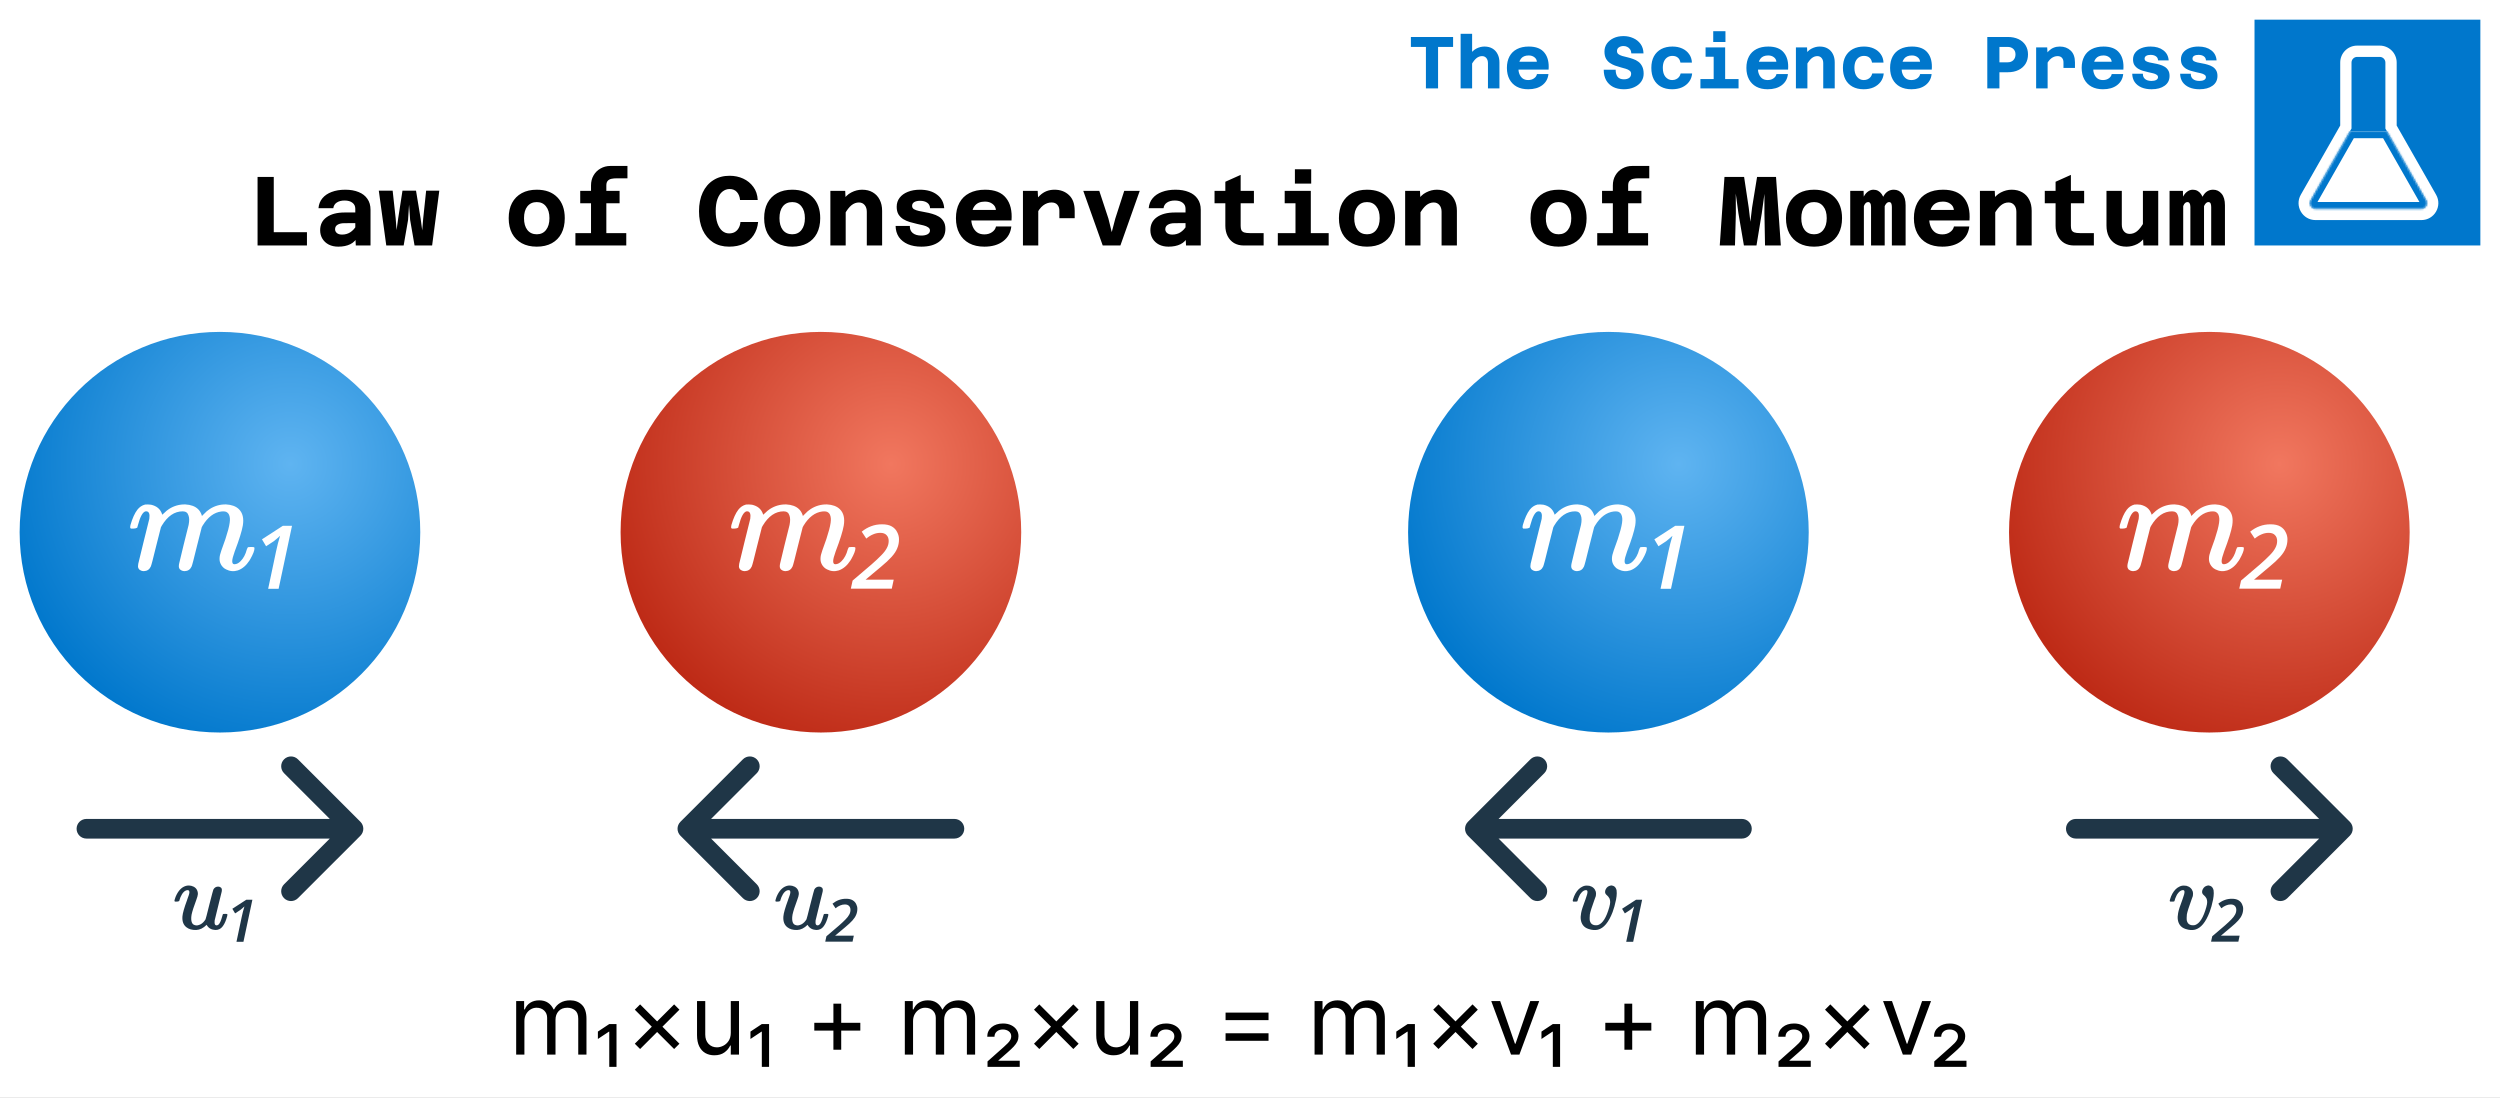 <svg width="1273" height="559" viewBox="0 0 1273 559" fill="none" xmlns="http://www.w3.org/2000/svg">
<rect x="0" y="0" width="1273" height="559" fill="#808080" stroke="none"/>
<rect x="5" y="5" width="1263" height="549" fill="white" stroke="white" stroke-width="10"/>
<ellipse cx="112" cy="271" rx="102" ry="102" fill="url(#paint0_radial_673_39)"/>
<path d="M44 417C41.239 417 39 419.239 39 422C39 424.761 41.239 427 44 427V422V417ZM183.536 425.536C185.488 423.583 185.488 420.417 183.536 418.464L151.716 386.645C149.763 384.692 146.597 384.692 144.645 386.645C142.692 388.597 142.692 391.763 144.645 393.716L172.929 422L144.645 450.284C142.692 452.237 142.692 455.403 144.645 457.355C146.597 459.308 149.763 459.308 151.716 457.355L183.536 425.536ZM44 422V427H180V422V417H44V422Z" fill="#1F3647"/>
<ellipse cx="418" cy="271" rx="102" ry="102" fill="url(#paint1_radial_673_39)"/>
<path d="M486 427C488.761 427 491 424.761 491 422C491 419.239 488.761 417 486 417V422V427ZM346.464 418.464C344.512 420.417 344.512 423.583 346.464 425.536L378.284 457.355C380.237 459.308 383.403 459.308 385.355 457.355C387.308 455.403 387.308 452.237 385.355 450.284L357.071 422L385.355 393.716C387.308 391.763 387.308 388.597 385.355 386.645C383.403 384.692 380.237 384.692 378.284 386.645L346.464 418.464ZM486 422V417H350V422V427H486V422Z" fill="#1F3647"/>
<path d="M73.85 256.925C74.75 256.825 75.775 256.85 76.925 257C79.775 257.65 81.625 259.2 82.475 261.65L82.625 262.1L83.45 261.35C84.4 260.4 85.275 259.675 86.075 259.175C88.575 257.575 91.325 256.8 94.325 256.85C97.175 257 99.35 257.8 100.85 259.25C101.65 260 102.275 261.025 102.725 262.325L102.8 262.775L103.775 261.8C104.775 260.7 105.8 259.825 106.85 259.175C109.35 257.575 112.1 256.8 115.1 256.85C117.95 257 120.125 257.8 121.625 259.25C123.575 261.15 124.25 263.925 123.65 267.575C123.15 270.475 121.775 274.875 119.525 280.775C118.675 283.125 118.25 284.775 118.25 285.725C118.25 286.725 118.575 287.25 119.225 287.3C119.325 287.3 119.45 287.3 119.6 287.3C120.65 287.2 121.625 286.675 122.525 285.725C123.975 284.275 125.025 282.3 125.675 279.8C125.925 279.05 126.175 278.65 126.425 278.6C126.575 278.55 127.025 278.525 127.775 278.525C128.725 278.525 129.275 278.575 129.425 278.675C129.525 278.775 129.575 278.975 129.575 279.275C129.575 280.375 128.875 282.175 127.475 284.675C127.325 284.925 127.175 285.175 127.025 285.425C125.375 287.975 123.4 289.65 121.1 290.45C119.05 291.1 117.05 290.925 115.1 289.925C114.4 289.575 113.875 289.2 113.525 288.8C113.075 288.35 112.725 287.875 112.475 287.375C111.975 286.425 111.75 285.425 111.8 284.375C111.8 283.325 112.1 281.975 112.7 280.325C115.9 271.825 117.35 266.325 117.05 263.825C116.9 262.375 116.425 261.4 115.625 260.9C115.075 260.45 114.1 260.3 112.7 260.45C109 260.9 105.825 263.3 103.175 267.65L102.725 268.475L100.25 278.225C98.7 284.625 97.8 288.05 97.55 288.5C96.85 290 95.675 290.775 94.025 290.825C93.225 290.825 92.525 290.6 91.925 290.15C91.675 290.05 91.45 289.775 91.25 289.325C91 288.775 91 287.95 91.25 286.85C91.45 285.85 92.175 282.825 93.425 277.775C95.125 271.075 96 267.575 96.05 267.275C96.45 265.225 96.425 263.625 95.975 262.475C95.575 261.075 94.6 260.375 93.05 260.375C88.85 260.375 85.3 262.8 82.4 267.65L81.95 268.475L79.475 278.225C77.925 284.625 77.025 288.05 76.775 288.5C76.075 290 74.9 290.775 73.25 290.825C72.45 290.825 71.75 290.6 71.15 290.15C70.9 290.05 70.675 289.775 70.475 289.325C70.225 288.825 70.2 288.075 70.4 287.075C70.65 285.925 71.525 282.325 73.025 276.275C74.975 268.525 75.975 264.5 76.025 264.2C76.375 261.75 75.9 260.475 74.6 260.375C74.45 260.375 74.3 260.375 74.15 260.375C72.7 260.675 71.4 263 70.25 267.35L69.875 268.7C69.325 269 68.725 269.15 68.075 269.15H66.65L66.425 268.925C66.225 268.725 66.225 268.2 66.425 267.35C67.425 263.9 68.6 261.3 69.95 259.55C71 258.2 72.3 257.325 73.85 256.925ZM140.52 281C140.77 279.75 141.095 278.35 141.495 276.8C141.945 275.2 142.32 273.875 142.62 272.825C142.22 273.175 141.72 273.625 141.12 274.175C140.57 274.675 139.995 275.15 139.395 275.6L135.495 278.15L133.395 274.625L144.045 267.725H148.695L141.87 299.825H136.545L140.52 281Z" fill="white"/>
<path d="M379.85 256.925C380.75 256.825 381.775 256.85 382.925 257C385.775 257.65 387.625 259.2 388.475 261.65L388.625 262.1L389.45 261.35C390.4 260.4 391.275 259.675 392.075 259.175C394.575 257.575 397.325 256.8 400.325 256.85C403.175 257 405.35 257.8 406.85 259.25C407.65 260 408.275 261.025 408.725 262.325L408.8 262.775L409.775 261.8C410.775 260.7 411.8 259.825 412.85 259.175C415.35 257.575 418.1 256.8 421.1 256.85C423.95 257 426.125 257.8 427.625 259.25C429.575 261.15 430.25 263.925 429.65 267.575C429.15 270.475 427.775 274.875 425.525 280.775C424.675 283.125 424.25 284.775 424.25 285.725C424.25 286.725 424.575 287.25 425.225 287.3C425.325 287.3 425.45 287.3 425.6 287.3C426.65 287.2 427.625 286.675 428.525 285.725C429.975 284.275 431.025 282.3 431.675 279.8C431.925 279.05 432.175 278.65 432.425 278.6C432.575 278.55 433.025 278.525 433.775 278.525C434.725 278.525 435.275 278.575 435.425 278.675C435.525 278.775 435.575 278.975 435.575 279.275C435.575 280.375 434.875 282.175 433.475 284.675C433.325 284.925 433.175 285.175 433.025 285.425C431.375 287.975 429.4 289.65 427.1 290.45C425.05 291.1 423.05 290.925 421.1 289.925C420.4 289.575 419.875 289.2 419.525 288.8C419.075 288.35 418.725 287.875 418.475 287.375C417.975 286.425 417.75 285.425 417.8 284.375C417.8 283.325 418.1 281.975 418.7 280.325C421.9 271.825 423.35 266.325 423.05 263.825C422.9 262.375 422.425 261.4 421.625 260.9C421.075 260.45 420.1 260.3 418.7 260.45C415 260.9 411.825 263.3 409.175 267.65L408.725 268.475L406.25 278.225C404.7 284.625 403.8 288.05 403.55 288.5C402.85 290 401.675 290.775 400.025 290.825C399.225 290.825 398.525 290.6 397.925 290.15C397.675 290.05 397.45 289.775 397.25 289.325C397 288.775 397 287.95 397.25 286.85C397.45 285.85 398.175 282.825 399.425 277.775C401.125 271.075 402 267.575 402.05 267.275C402.45 265.225 402.425 263.625 401.975 262.475C401.575 261.075 400.6 260.375 399.05 260.375C394.85 260.375 391.3 262.8 388.4 267.65L387.95 268.475L385.475 278.225C383.925 284.625 383.025 288.05 382.775 288.5C382.075 290 380.9 290.775 379.25 290.825C378.45 290.825 377.75 290.6 377.15 290.15C376.9 290.05 376.675 289.775 376.475 289.325C376.225 288.825 376.2 288.075 376.4 287.075C376.65 285.925 377.525 282.325 379.025 276.275C380.975 268.525 381.975 264.5 382.025 264.2C382.375 261.75 381.9 260.475 380.6 260.375C380.45 260.375 380.3 260.375 380.15 260.375C378.7 260.675 377.4 263 376.25 267.35L375.875 268.7C375.325 269 374.725 269.15 374.075 269.15H372.65L372.425 268.925C372.225 268.725 372.225 268.2 372.425 267.35C373.425 263.9 374.6 261.3 375.95 259.55C377 258.2 378.3 257.325 379.85 256.925ZM433.245 299.75L434.145 295.625L443.82 287.375C445.82 285.625 447.445 284.1 448.695 282.8C449.995 281.5 450.945 280.275 451.545 279.125C452.195 277.975 452.52 276.75 452.52 275.45C452.52 274.2 452.145 273.2 451.395 272.45C450.695 271.7 449.645 271.325 448.245 271.325C446.995 271.325 445.795 271.575 444.645 272.075C443.495 272.525 442.32 273.25 441.12 274.25L438.795 270.725C440.345 269.475 441.945 268.55 443.595 267.95C445.295 267.3 447.145 266.975 449.145 266.975C451.245 266.975 452.92 267.35 454.17 268.1C455.42 268.85 456.32 269.825 456.87 271.025C457.47 272.175 457.77 273.375 457.77 274.625C457.77 276.275 457.47 277.8 456.87 279.2C456.32 280.6 455.37 282.05 454.02 283.55C452.67 285.05 450.845 286.75 448.545 288.65L440.745 295.175H455.07L454.095 299.75H433.245Z" fill="white"/>
<path d="M95.3 450.95C95.8 450.85 96.5 450.883 97.4 451.05C99.2 451.517 100.283 452.55 100.65 454.15C100.75 454.55 100.783 454.95 100.75 455.35C100.717 455.95 100.45 456.917 99.95 458.25C98.717 461.517 97.917 464.017 97.55 465.75C97.25 467.517 97.317 468.883 97.75 469.85C98.05 470.483 98.517 470.883 99.15 471.05C99.95 471.383 100.95 471.25 102.15 470.65C103.117 470.117 103.95 469.283 104.65 468.15C104.75 468.017 105.4 465.517 106.6 460.65C107.867 455.683 108.55 453.117 108.65 452.95C109.183 451.983 109.983 451.483 111.05 451.45C111.583 451.45 112.033 451.6 112.4 451.9C112.567 451.967 112.717 452.15 112.85 452.45C113.017 452.817 113.033 453.333 112.9 454C112.733 454.767 112.167 457.067 111.2 460.9C110 465.7 109.367 468.3 109.3 468.7C109.233 469.567 109.25 470.15 109.35 470.45C109.483 470.883 109.767 471.133 110.2 471.2C110.6 471.2 110.917 471.1 111.15 470.9C111.85 470.4 112.533 468.917 113.2 466.45C113.333 465.817 113.483 465.467 113.65 465.4C113.783 465.367 114.1 465.35 114.6 465.35C115.233 465.35 115.583 465.383 115.65 465.45C115.85 465.583 115.85 465.967 115.65 466.6C115.083 468.7 114.4 470.3 113.6 471.4C113.067 472.2 112.417 472.783 111.65 473.15C111.117 473.417 110.45 473.55 109.65 473.55C107.683 473.45 106.25 472.65 105.35 471.15L105.2 470.9L105 471.1C104.367 471.767 103.567 472.35 102.6 472.85C101.7 473.283 100.8 473.517 99.9 473.55C97.8 473.617 96.117 473.133 94.85 472.1C93.35 470.9 92.7 469.067 92.9 466.6C93.033 464.967 93.817 462.217 95.25 458.35C95.283 458.217 95.317 458.1 95.35 458C95.817 456.833 96.067 456.133 96.1 455.9C96.5 454.767 96.55 453.983 96.25 453.55C96.117 453.35 95.85 453.25 95.45 453.25C94.05 453.383 92.867 454.583 91.9 456.85C91.733 457.25 91.583 457.683 91.45 458.15C91.317 458.55 91.25 458.767 91.25 458.8C90.883 459 90.483 459.1 90.05 459.1H89.1L88.95 458.95C88.783 458.817 88.8 458.467 89 457.9C89.267 457 89.567 456.233 89.9 455.6C91.267 452.9 93.067 451.35 95.3 450.95ZM123.063 467C123.23 466.167 123.447 465.233 123.713 464.2C124.013 463.133 124.263 462.25 124.463 461.55C124.197 461.783 123.863 462.083 123.463 462.45C123.097 462.783 122.713 463.1 122.313 463.4L119.713 465.1L118.313 462.75L125.413 458.15H128.513L123.963 479.55H120.413L123.063 467Z" fill="#1F3647"/>
<path d="M401.3 450.95C401.8 450.85 402.5 450.883 403.4 451.05C405.2 451.517 406.283 452.55 406.65 454.15C406.75 454.55 406.783 454.95 406.75 455.35C406.717 455.95 406.45 456.917 405.95 458.25C404.717 461.517 403.917 464.017 403.55 465.75C403.25 467.517 403.317 468.883 403.75 469.85C404.05 470.483 404.517 470.883 405.15 471.05C405.95 471.383 406.95 471.25 408.15 470.65C409.117 470.117 409.95 469.283 410.65 468.15C410.75 468.017 411.4 465.517 412.6 460.65C413.867 455.683 414.55 453.117 414.65 452.95C415.183 451.983 415.983 451.483 417.05 451.45C417.583 451.45 418.033 451.6 418.4 451.9C418.567 451.967 418.717 452.15 418.85 452.45C419.017 452.817 419.033 453.333 418.9 454C418.733 454.767 418.167 457.067 417.2 460.9C416 465.7 415.367 468.3 415.3 468.7C415.233 469.567 415.25 470.15 415.35 470.45C415.483 470.883 415.767 471.133 416.2 471.2C416.6 471.2 416.917 471.1 417.15 470.9C417.85 470.4 418.533 468.917 419.2 466.45C419.333 465.817 419.483 465.467 419.65 465.4C419.783 465.367 420.1 465.35 420.6 465.35C421.233 465.35 421.583 465.383 421.65 465.45C421.85 465.583 421.85 465.967 421.65 466.6C421.083 468.7 420.4 470.3 419.6 471.4C419.067 472.2 418.417 472.783 417.65 473.15C417.117 473.417 416.45 473.55 415.65 473.55C413.683 473.45 412.25 472.65 411.35 471.15L411.2 470.9L411 471.1C410.367 471.767 409.567 472.35 408.6 472.85C407.7 473.283 406.8 473.517 405.9 473.55C403.8 473.617 402.117 473.133 400.85 472.1C399.35 470.9 398.7 469.067 398.9 466.6C399.033 464.967 399.817 462.217 401.25 458.35C401.283 458.217 401.317 458.1 401.35 458C401.817 456.833 402.067 456.133 402.1 455.9C402.5 454.767 402.55 453.983 402.25 453.55C402.117 453.35 401.85 453.25 401.45 453.25C400.05 453.383 398.867 454.583 397.9 456.85C397.733 457.25 397.583 457.683 397.45 458.15C397.317 458.55 397.25 458.767 397.25 458.8C396.883 459 396.483 459.1 396.05 459.1H395.1L394.95 458.95C394.783 458.817 394.8 458.467 395 457.9C395.267 457 395.567 456.233 395.9 455.6C397.267 452.9 399.067 451.35 401.3 450.95ZM420.213 479.5L420.813 476.75L427.263 471.25C428.597 470.083 429.68 469.067 430.513 468.2C431.38 467.333 432.013 466.517 432.413 465.75C432.847 464.983 433.063 464.167 433.063 463.3C433.063 462.467 432.813 461.8 432.313 461.3C431.847 460.8 431.147 460.55 430.213 460.55C429.38 460.55 428.58 460.717 427.813 461.05C427.047 461.35 426.263 461.833 425.463 462.5L423.913 460.15C424.947 459.317 426.013 458.7 427.113 458.3C428.247 457.867 429.48 457.65 430.813 457.65C432.213 457.65 433.33 457.9 434.163 458.4C434.997 458.9 435.597 459.55 435.963 460.35C436.363 461.117 436.563 461.917 436.563 462.75C436.563 463.85 436.363 464.867 435.963 465.8C435.597 466.733 434.963 467.7 434.063 468.7C433.163 469.7 431.947 470.833 430.413 472.1L425.213 476.45H434.763L434.113 479.5H420.213Z" fill="#1F3647"/>
<ellipse cx="819" cy="271" rx="102" ry="102" fill="url(#paint2_radial_673_39)"/>
<path d="M887 427C889.761 427 892 424.761 892 422C892 419.239 889.761 417 887 417V422V427ZM747.464 418.464C745.512 420.417 745.512 423.583 747.464 425.536L779.284 457.355C781.237 459.308 784.403 459.308 786.355 457.355C788.308 455.403 788.308 452.237 786.355 450.284L758.071 422L786.355 393.716C788.308 391.763 788.308 388.597 786.355 386.645C784.403 384.692 781.237 384.692 779.284 386.645L747.464 418.464ZM887 422V417H751V422V427H887V422Z" fill="#1F3647"/>
<ellipse cx="1125" cy="271" rx="102" ry="102" fill="url(#paint3_radial_673_39)"/>
<path d="M1057 417C1054.24 417 1052 419.239 1052 422C1052 424.761 1054.24 427 1057 427V422V417ZM1196.54 425.536C1198.49 423.583 1198.49 420.417 1196.54 418.464L1164.72 386.645C1162.76 384.692 1159.6 384.692 1157.64 386.645C1155.69 388.597 1155.69 391.763 1157.64 393.716L1185.93 422L1157.64 450.284C1155.69 452.237 1155.69 455.403 1157.64 457.355C1159.6 459.308 1162.76 459.308 1164.72 457.355L1196.54 425.536ZM1057 422V427H1193V422V417H1057V422Z" fill="#1F3647"/>
<path d="M782.85 256.925C783.75 256.825 784.775 256.85 785.925 257C788.775 257.65 790.625 259.2 791.475 261.65L791.625 262.1L792.45 261.35C793.4 260.4 794.275 259.675 795.075 259.175C797.575 257.575 800.325 256.8 803.325 256.85C806.175 257 808.35 257.8 809.85 259.25C810.65 260 811.275 261.025 811.725 262.325L811.8 262.775L812.775 261.8C813.775 260.7 814.8 259.825 815.85 259.175C818.35 257.575 821.1 256.8 824.1 256.85C826.95 257 829.125 257.8 830.625 259.25C832.575 261.15 833.25 263.925 832.65 267.575C832.15 270.475 830.775 274.875 828.525 280.775C827.675 283.125 827.25 284.775 827.25 285.725C827.25 286.725 827.575 287.25 828.225 287.3C828.325 287.3 828.45 287.3 828.6 287.3C829.65 287.2 830.625 286.675 831.525 285.725C832.975 284.275 834.025 282.3 834.675 279.8C834.925 279.05 835.175 278.65 835.425 278.6C835.575 278.55 836.025 278.525 836.775 278.525C837.725 278.525 838.275 278.575 838.425 278.675C838.525 278.775 838.575 278.975 838.575 279.275C838.575 280.375 837.875 282.175 836.475 284.675C836.325 284.925 836.175 285.175 836.025 285.425C834.375 287.975 832.4 289.65 830.1 290.45C828.05 291.1 826.05 290.925 824.1 289.925C823.4 289.575 822.875 289.2 822.525 288.8C822.075 288.35 821.725 287.875 821.475 287.375C820.975 286.425 820.75 285.425 820.8 284.375C820.8 283.325 821.1 281.975 821.7 280.325C824.9 271.825 826.35 266.325 826.05 263.825C825.9 262.375 825.425 261.4 824.625 260.9C824.075 260.45 823.1 260.3 821.7 260.45C818 260.9 814.825 263.3 812.175 267.65L811.725 268.475L809.25 278.225C807.7 284.625 806.8 288.05 806.55 288.5C805.85 290 804.675 290.775 803.025 290.825C802.225 290.825 801.525 290.6 800.925 290.15C800.675 290.05 800.45 289.775 800.25 289.325C800 288.775 800 287.95 800.25 286.85C800.45 285.85 801.175 282.825 802.425 277.775C804.125 271.075 805 267.575 805.05 267.275C805.45 265.225 805.425 263.625 804.975 262.475C804.575 261.075 803.6 260.375 802.05 260.375C797.85 260.375 794.3 262.8 791.4 267.65L790.95 268.475L788.475 278.225C786.925 284.625 786.025 288.05 785.775 288.5C785.075 290 783.9 290.775 782.25 290.825C781.45 290.825 780.75 290.6 780.15 290.15C779.9 290.05 779.675 289.775 779.475 289.325C779.225 288.825 779.2 288.075 779.4 287.075C779.65 285.925 780.525 282.325 782.025 276.275C783.975 268.525 784.975 264.5 785.025 264.2C785.375 261.75 784.9 260.475 783.6 260.375C783.45 260.375 783.3 260.375 783.15 260.375C781.7 260.675 780.4 263 779.25 267.35L778.875 268.7C778.325 269 777.725 269.15 777.075 269.15H775.65L775.425 268.925C775.225 268.725 775.225 268.2 775.425 267.35C776.425 263.9 777.6 261.3 778.95 259.55C780 258.2 781.3 257.325 782.85 256.925ZM849.52 281C849.77 279.75 850.095 278.35 850.495 276.8C850.945 275.2 851.32 273.875 851.62 272.825C851.22 273.175 850.72 273.625 850.12 274.175C849.57 274.675 848.995 275.15 848.395 275.6L844.495 278.15L842.395 274.625L853.045 267.725H857.695L850.87 299.825H845.545L849.52 281Z" fill="white"/>
<path d="M1086.85 256.925C1087.75 256.825 1088.78 256.85 1089.93 257C1092.78 257.65 1094.63 259.2 1095.48 261.65L1095.63 262.1L1096.45 261.35C1097.4 260.4 1098.28 259.675 1099.08 259.175C1101.58 257.575 1104.33 256.8 1107.33 256.85C1110.18 257 1112.35 257.8 1113.85 259.25C1114.65 260 1115.28 261.025 1115.73 262.325L1115.8 262.775L1116.78 261.8C1117.78 260.7 1118.8 259.825 1119.85 259.175C1122.35 257.575 1125.1 256.8 1128.1 256.85C1130.95 257 1133.13 257.8 1134.63 259.25C1136.58 261.15 1137.25 263.925 1136.65 267.575C1136.15 270.475 1134.78 274.875 1132.53 280.775C1131.68 283.125 1131.25 284.775 1131.25 285.725C1131.25 286.725 1131.58 287.25 1132.23 287.3C1132.33 287.3 1132.45 287.3 1132.6 287.3C1133.65 287.2 1134.63 286.675 1135.53 285.725C1136.98 284.275 1138.03 282.3 1138.68 279.8C1138.93 279.05 1139.18 278.65 1139.43 278.6C1139.58 278.55 1140.03 278.525 1140.78 278.525C1141.73 278.525 1142.28 278.575 1142.43 278.675C1142.53 278.775 1142.58 278.975 1142.58 279.275C1142.58 280.375 1141.88 282.175 1140.48 284.675C1140.33 284.925 1140.18 285.175 1140.03 285.425C1138.38 287.975 1136.4 289.65 1134.1 290.45C1132.05 291.1 1130.05 290.925 1128.1 289.925C1127.4 289.575 1126.88 289.2 1126.53 288.8C1126.08 288.35 1125.73 287.875 1125.48 287.375C1124.98 286.425 1124.75 285.425 1124.8 284.375C1124.8 283.325 1125.1 281.975 1125.7 280.325C1128.9 271.825 1130.35 266.325 1130.05 263.825C1129.9 262.375 1129.43 261.4 1128.63 260.9C1128.08 260.45 1127.1 260.3 1125.7 260.45C1122 260.9 1118.83 263.3 1116.18 267.65L1115.73 268.475L1113.25 278.225C1111.7 284.625 1110.8 288.05 1110.55 288.5C1109.85 290 1108.68 290.775 1107.03 290.825C1106.23 290.825 1105.53 290.6 1104.93 290.15C1104.68 290.05 1104.45 289.775 1104.25 289.325C1104 288.775 1104 287.95 1104.25 286.85C1104.45 285.85 1105.18 282.825 1106.43 277.775C1108.13 271.075 1109 267.575 1109.05 267.275C1109.45 265.225 1109.43 263.625 1108.98 262.475C1108.58 261.075 1107.6 260.375 1106.05 260.375C1101.85 260.375 1098.3 262.8 1095.4 267.65L1094.95 268.475L1092.48 278.225C1090.93 284.625 1090.03 288.05 1089.78 288.5C1089.08 290 1087.9 290.775 1086.25 290.825C1085.45 290.825 1084.75 290.6 1084.15 290.15C1083.9 290.05 1083.68 289.775 1083.48 289.325C1083.23 288.825 1083.2 288.075 1083.4 287.075C1083.65 285.925 1084.53 282.325 1086.03 276.275C1087.98 268.525 1088.98 264.5 1089.02 264.2C1089.38 261.75 1088.9 260.475 1087.6 260.375C1087.45 260.375 1087.3 260.375 1087.15 260.375C1085.7 260.675 1084.4 263 1083.25 267.35L1082.88 268.7C1082.33 269 1081.73 269.15 1081.08 269.15H1079.65L1079.43 268.925C1079.23 268.725 1079.23 268.2 1079.43 267.35C1080.43 263.9 1081.6 261.3 1082.95 259.55C1084 258.2 1085.3 257.325 1086.85 256.925ZM1140.24 299.75L1141.14 295.625L1150.82 287.375C1152.82 285.625 1154.44 284.1 1155.69 282.8C1156.99 281.5 1157.94 280.275 1158.54 279.125C1159.19 277.975 1159.52 276.75 1159.52 275.45C1159.52 274.2 1159.14 273.2 1158.39 272.45C1157.69 271.7 1156.64 271.325 1155.24 271.325C1153.99 271.325 1152.79 271.575 1151.64 272.075C1150.49 272.525 1149.32 273.25 1148.12 274.25L1145.79 270.725C1147.34 269.475 1148.94 268.55 1150.59 267.95C1152.29 267.3 1154.14 266.975 1156.14 266.975C1158.24 266.975 1159.92 267.35 1161.17 268.1C1162.42 268.85 1163.32 269.825 1163.87 271.025C1164.47 272.175 1164.77 273.375 1164.77 274.625C1164.77 276.275 1164.47 277.8 1163.87 279.2C1163.32 280.6 1162.37 282.05 1161.02 283.55C1159.67 285.05 1157.84 286.75 1155.54 288.65L1147.74 295.175H1162.07L1161.09 299.75H1140.24Z" fill="white"/>
<path d="M820 450.95C820.533 450.817 821.067 450.883 821.6 451.15C822.333 451.45 822.85 452.15 823.15 453.25C823.217 453.583 823.25 454.1 823.25 454.8C823.25 455.733 823.133 456.817 822.9 458.05C822.4 460.517 821.817 462.633 821.15 464.4C819.15 469.633 816.65 472.633 813.65 473.4C812.25 473.733 810.683 473.617 808.95 473.05C807.683 472.65 806.717 472 806.05 471.1C804.917 469.533 804.6 467.483 805.1 464.95C805.3 463.65 806.05 461.3 807.35 457.9C808.05 456.033 808.383 454.767 808.35 454.1C808.317 453.567 808.1 453.283 807.7 453.25C807.6 453.25 807.5 453.25 807.4 453.25C806.567 453.35 805.8 453.85 805.1 454.75C804.667 455.217 804.317 455.817 804.05 456.55C803.717 457.183 803.467 457.883 803.3 458.65C803.2 458.85 803.133 458.967 803.1 459C803.033 459.067 802.683 459.1 802.05 459.1H801.1L800.95 458.95C800.783 458.817 800.8 458.467 801 457.9C801.633 455.767 802.6 454.05 803.9 452.75C804.5 452.183 805.133 451.75 805.8 451.45C806.5 451.083 807.267 450.917 808.1 450.95C808.667 450.95 809.083 450.983 809.35 451.05C811.05 451.517 812.133 452.533 812.6 454.1C812.733 454.667 812.733 455.383 812.6 456.25C812.533 456.483 812.283 457.167 811.85 458.3C810.55 461.867 809.783 464.317 809.55 465.65C809.483 466.017 809.45 466.6 809.45 467.4C809.45 468.133 809.483 468.617 809.55 468.85C809.817 469.817 810.3 470.467 811 470.8C811.4 471.033 811.95 471.15 812.65 471.15C813.117 471.15 813.5 471.1 813.8 471C816.1 470.2 817.983 467.167 819.45 461.9C819.75 460.833 819.9 459.983 819.9 459.35C819.9 458.683 819.783 458.067 819.55 457.5C819.183 456.8 818.667 456.183 818 455.65C817.8 455.483 817.633 455.267 817.5 455C817.4 454.833 817.333 454.567 817.3 454.2C817.3 453.7 817.417 453.233 817.65 452.8C818.15 451.8 818.933 451.183 820 450.95ZM830.718 467C830.884 466.167 831.101 465.233 831.368 464.2C831.668 463.133 831.918 462.25 832.118 461.55C831.851 461.783 831.518 462.083 831.118 462.45C830.751 462.783 830.368 463.1 829.968 463.4L827.368 465.1L825.968 462.75L833.068 458.15H836.168L831.618 479.55H828.068L830.718 467Z" fill="#1F3647"/>
<path d="M1124 450.95C1124.53 450.817 1125.07 450.883 1125.6 451.15C1126.33 451.45 1126.85 452.15 1127.15 453.25C1127.22 453.583 1127.25 454.1 1127.25 454.8C1127.25 455.733 1127.13 456.817 1126.9 458.05C1126.4 460.517 1125.82 462.633 1125.15 464.4C1123.15 469.633 1120.65 472.633 1117.65 473.4C1116.25 473.733 1114.68 473.617 1112.95 473.05C1111.68 472.65 1110.72 472 1110.05 471.1C1108.92 469.533 1108.6 467.483 1109.1 464.95C1109.3 463.65 1110.05 461.3 1111.35 457.9C1112.05 456.033 1112.38 454.767 1112.35 454.1C1112.32 453.567 1112.1 453.283 1111.7 453.25C1111.6 453.25 1111.5 453.25 1111.4 453.25C1110.57 453.35 1109.8 453.85 1109.1 454.75C1108.67 455.217 1108.32 455.817 1108.05 456.55C1107.72 457.183 1107.47 457.883 1107.3 458.65C1107.2 458.85 1107.13 458.967 1107.1 459C1107.03 459.067 1106.68 459.1 1106.05 459.1H1105.1L1104.95 458.95C1104.78 458.817 1104.8 458.467 1105 457.9C1105.63 455.767 1106.6 454.05 1107.9 452.75C1108.5 452.183 1109.13 451.75 1109.8 451.45C1110.5 451.083 1111.27 450.917 1112.1 450.95C1112.67 450.95 1113.08 450.983 1113.35 451.05C1115.05 451.517 1116.13 452.533 1116.6 454.1C1116.73 454.667 1116.73 455.383 1116.6 456.25C1116.53 456.483 1116.28 457.167 1115.85 458.3C1114.55 461.867 1113.78 464.317 1113.55 465.65C1113.48 466.017 1113.45 466.6 1113.45 467.4C1113.45 468.133 1113.48 468.617 1113.55 468.85C1113.82 469.817 1114.3 470.467 1115 470.8C1115.4 471.033 1115.95 471.15 1116.65 471.15C1117.12 471.15 1117.5 471.1 1117.8 471C1120.1 470.2 1121.98 467.167 1123.45 461.9C1123.75 460.833 1123.9 459.983 1123.9 459.35C1123.9 458.683 1123.78 458.067 1123.55 457.5C1123.18 456.8 1122.67 456.183 1122 455.65C1121.8 455.483 1121.63 455.267 1121.5 455C1121.4 454.833 1121.33 454.567 1121.3 454.2C1121.3 453.7 1121.42 453.233 1121.65 452.8C1122.15 451.8 1122.93 451.183 1124 450.95ZM1125.87 479.5L1126.47 476.75L1132.92 471.25C1134.25 470.083 1135.33 469.067 1136.17 468.2C1137.03 467.333 1137.67 466.517 1138.07 465.75C1138.5 464.983 1138.72 464.167 1138.72 463.3C1138.72 462.467 1138.47 461.8 1137.97 461.3C1137.5 460.8 1136.8 460.55 1135.87 460.55C1135.03 460.55 1134.23 460.717 1133.47 461.05C1132.7 461.35 1131.92 461.833 1131.12 462.5L1129.57 460.15C1130.6 459.317 1131.67 458.7 1132.77 458.3C1133.9 457.867 1135.13 457.65 1136.47 457.65C1137.87 457.65 1138.98 457.9 1139.82 458.4C1140.65 458.9 1141.25 459.55 1141.62 460.35C1142.02 461.117 1142.22 461.917 1142.22 462.75C1142.22 463.85 1142.02 464.867 1141.62 465.8C1141.25 466.733 1140.62 467.7 1139.72 468.7C1138.82 469.7 1137.6 470.833 1136.07 472.1L1130.87 476.45H1140.42L1139.77 479.5H1125.87Z" fill="#1F3647"/>
<path d="M262.835 537V509.727H266.884V513.989H267.239C267.807 512.533 268.724 511.402 269.991 510.597C271.257 509.781 272.778 509.372 274.554 509.372C276.353 509.372 277.851 509.781 279.046 510.597C280.254 511.402 281.195 512.533 281.869 513.989H282.153C282.852 512.58 283.899 511.461 285.296 510.633C286.693 509.792 288.368 509.372 290.321 509.372C292.759 509.372 294.754 510.136 296.305 511.663C297.855 513.178 298.631 515.539 298.631 518.747V537H294.44V518.747C294.44 516.735 293.89 515.297 292.789 514.433C291.688 513.568 290.392 513.136 288.901 513.136C286.983 513.136 285.497 513.716 284.444 514.876C283.39 516.025 282.864 517.481 282.864 519.244V537H278.602V518.321C278.602 516.77 278.099 515.522 277.093 514.575C276.087 513.616 274.791 513.136 273.205 513.136C272.116 513.136 271.098 513.426 270.151 514.006C269.215 514.586 268.458 515.391 267.878 516.421C267.31 517.439 267.026 518.617 267.026 519.955V537H262.835ZM310.234 543.25V525.317H310.056L304.446 529.045V525.281L310.234 521.446H313.927V543.25H310.234ZM343.273 534.159L323.244 514.131L325.943 511.432L345.972 531.46L343.273 534.159ZM325.943 534.159L323.244 531.46L343.273 511.432L345.972 514.131L325.943 534.159ZM372.113 525.849V509.727H376.303V537H372.113V532.384H371.828C371.189 533.768 370.195 534.946 368.846 535.917C367.496 536.876 365.792 537.355 363.732 537.355C362.027 537.355 360.512 536.982 359.186 536.237C357.861 535.479 356.819 534.343 356.061 532.827C355.304 531.3 354.925 529.377 354.925 527.057V509.727H359.115V526.773C359.115 528.761 359.672 530.348 360.784 531.531C361.909 532.715 363.341 533.307 365.081 533.307C366.123 533.307 367.182 533.04 368.26 532.508C369.349 531.975 370.26 531.158 370.994 530.058C371.74 528.957 372.113 527.554 372.113 525.849ZM387.92 543.25V525.317H387.742L382.131 529.045V525.281L387.92 521.446H391.613V543.25H387.92ZM424.368 534.514V511.077H428.345V534.514H424.368ZM414.637 524.784V520.807H438.075V524.784H414.637ZM460.736 537V509.727H464.784V513.989H465.139C465.707 512.533 466.625 511.402 467.891 510.597C469.158 509.781 470.679 509.372 472.454 509.372C474.254 509.372 475.751 509.781 476.947 510.597C478.154 511.402 479.095 512.533 479.77 513.989H480.054C480.752 512.58 481.8 511.461 483.197 510.633C484.593 509.792 486.268 509.372 488.221 509.372C490.66 509.372 492.654 510.136 494.205 511.663C495.756 513.178 496.531 515.539 496.531 518.747V537H492.341V518.747C492.341 516.735 491.79 515.297 490.689 514.433C489.589 513.568 488.292 513.136 486.801 513.136C484.883 513.136 483.398 513.716 482.344 514.876C481.291 516.025 480.764 517.481 480.764 519.244V537H476.503V518.321C476.503 516.77 476 515.522 474.993 514.575C473.987 513.616 472.691 513.136 471.105 513.136C470.016 513.136 468.998 513.426 468.051 514.006C467.116 514.586 466.358 515.391 465.778 516.421C465.21 517.439 464.926 518.617 464.926 519.955V537H460.736ZM502.843 543.25V540.48L511.153 533.094C511.981 532.36 512.674 531.703 513.23 531.123C513.787 530.543 514.207 529.981 514.491 529.436C514.775 528.892 514.917 528.312 514.917 527.696C514.917 526.631 514.509 525.784 513.692 525.157C512.875 524.53 511.863 524.216 510.656 524.216C509.377 524.216 508.347 524.559 507.566 525.246C506.785 525.92 506.394 526.808 506.394 527.909H502.701C502.701 525.885 503.453 524.257 504.956 523.026C506.459 521.783 508.383 521.162 510.727 521.162C512.289 521.162 513.662 521.446 514.846 522.014C516.03 522.571 516.953 523.34 517.616 524.322C518.279 525.293 518.61 526.394 518.61 527.625C518.61 528.596 518.415 529.495 518.024 530.324C517.634 531.152 517.024 532.011 516.195 532.898C515.367 533.786 514.302 534.798 512.999 535.935L508.383 539.983V540.125H519.249V543.25H502.843ZM546.544 534.159L526.516 514.131L529.215 511.432L549.243 531.46L546.544 534.159ZM529.215 534.159L526.516 531.46L546.544 511.432L549.243 514.131L529.215 534.159ZM575.384 525.849V509.727H579.574V537H575.384V532.384H575.1C574.461 533.768 573.466 534.946 572.117 535.917C570.768 536.876 569.063 537.355 567.003 537.355C565.299 537.355 563.784 536.982 562.458 536.237C561.132 535.479 560.09 534.343 559.333 532.827C558.575 531.3 558.197 529.377 558.197 527.057V509.727H562.387V526.773C562.387 528.761 562.943 530.348 564.056 531.531C565.18 532.715 566.613 533.307 568.353 533.307C569.394 533.307 570.454 533.04 571.531 532.508C572.62 531.975 573.532 531.158 574.265 530.058C575.011 528.957 575.384 527.554 575.384 525.849ZM585.9 543.25V540.48L594.21 533.094C595.038 532.36 595.731 531.703 596.287 531.123C596.843 530.543 597.263 529.981 597.548 529.436C597.832 528.892 597.974 528.312 597.974 527.696C597.974 526.631 597.565 525.784 596.749 525.157C595.932 524.53 594.92 524.216 593.712 524.216C592.434 524.216 591.404 524.559 590.623 525.246C589.842 525.92 589.451 526.808 589.451 527.909H585.758C585.758 525.885 586.509 524.257 588.013 523.026C589.516 521.783 591.44 521.162 593.783 521.162C595.346 521.162 596.719 521.446 597.903 522.014C599.086 522.571 600.01 523.34 600.673 524.322C601.335 525.293 601.667 526.394 601.667 527.625C601.667 528.596 601.472 529.495 601.081 530.324C600.69 531.152 600.081 532.011 599.252 532.898C598.424 533.786 597.358 534.798 596.056 535.935L591.44 539.983V540.125H602.306V543.25H585.9ZM624.061 519.457V515.622H645.936V519.457H624.061ZM624.061 529.969V526.134H645.936V529.969H624.061ZM669.378 537V509.727H673.426V513.989H673.782C674.35 512.533 675.267 511.402 676.534 510.597C677.8 509.781 679.321 509.372 681.097 509.372C682.896 509.372 684.394 509.781 685.589 510.597C686.797 511.402 687.738 512.533 688.412 513.989H688.696C689.395 512.58 690.442 511.461 691.839 510.633C693.236 509.792 694.911 509.372 696.864 509.372C699.302 509.372 701.297 510.136 702.848 511.663C704.398 513.178 705.174 515.539 705.174 518.747V537H700.983V518.747C700.983 516.735 700.433 515.297 699.332 514.433C698.231 513.568 696.935 513.136 695.444 513.136C693.526 513.136 692.04 513.716 690.987 514.876C689.933 516.025 689.407 517.481 689.407 519.244V537H685.145V518.321C685.145 516.77 684.642 515.522 683.636 514.575C682.63 513.616 681.334 513.136 679.748 513.136C678.658 513.136 677.641 513.426 676.694 514.006C675.758 514.586 675.001 515.391 674.421 516.421C673.853 517.439 673.569 518.617 673.569 519.955V537H669.378ZM716.777 543.25V525.317H716.599L710.989 529.045V525.281L716.777 521.446H720.47V543.25H716.777ZM749.816 534.159L729.787 514.131L732.486 511.432L752.515 531.46L749.816 534.159ZM732.486 534.159L729.787 531.46L749.816 511.432L752.515 514.131L732.486 534.159ZM783.769 509.727L773.684 537H769.423L759.337 509.727H763.883L771.411 531.46H771.695L779.224 509.727H783.769ZM790.703 543.25V525.317H790.525L784.914 529.045V525.281L790.703 521.446H794.396V543.25H790.703ZM827.151 534.514V511.077H831.128V534.514H827.151ZM817.421 524.784V520.807H840.858V524.784H817.421ZM863.519 537V509.727H867.567V513.989H867.922C868.49 512.533 869.408 511.402 870.674 510.597C871.941 509.781 873.462 509.372 875.238 509.372C877.037 509.372 878.534 509.781 879.73 510.597C880.937 511.402 881.878 512.533 882.553 513.989H882.837C883.535 512.58 884.583 511.461 885.98 510.633C887.377 509.792 889.051 509.372 891.005 509.372C893.443 509.372 895.438 510.136 896.988 511.663C898.539 513.178 899.314 515.539 899.314 518.747V537H895.124V518.747C895.124 516.735 894.574 515.297 893.473 514.433C892.372 513.568 891.076 513.136 889.584 513.136C887.667 513.136 886.181 513.716 885.127 514.876C884.074 516.025 883.547 517.481 883.547 519.244V537H879.286V518.321C879.286 516.77 878.783 515.522 877.777 514.575C876.77 513.616 875.474 513.136 873.888 513.136C872.799 513.136 871.781 513.426 870.834 514.006C869.899 514.586 869.141 515.391 868.561 516.421C867.993 517.439 867.709 518.617 867.709 519.955V537H863.519ZM905.626 543.25V540.48L913.936 533.094C914.765 532.36 915.457 531.703 916.013 531.123C916.57 530.543 916.99 529.981 917.274 529.436C917.558 528.892 917.7 528.312 917.7 527.696C917.7 526.631 917.292 525.784 916.475 525.157C915.658 524.53 914.646 524.216 913.439 524.216C912.161 524.216 911.131 524.559 910.349 525.246C909.568 525.92 909.178 526.808 909.178 527.909H905.484C905.484 525.885 906.236 524.257 907.739 523.026C909.243 521.783 911.166 521.162 913.51 521.162C915.072 521.162 916.446 521.446 917.629 522.014C918.813 522.571 919.736 523.34 920.399 524.322C921.062 525.293 921.393 526.394 921.393 527.625C921.393 528.596 921.198 529.495 920.808 530.324C920.417 531.152 919.807 532.011 918.979 532.898C918.15 533.786 917.085 534.798 915.783 535.935L911.166 539.983V540.125H922.033V543.25H905.626ZM949.328 534.159L929.299 514.131L931.998 511.432L952.026 531.46L949.328 534.159ZM931.998 534.159L929.299 531.46L949.328 511.432L952.026 514.131L931.998 534.159ZM983.281 509.727L973.196 537H968.934L958.849 509.727H963.395L970.923 531.46H971.207L978.735 509.727H983.281ZM984.923 543.25V540.48L993.233 533.094C994.062 532.36 994.754 531.703 995.31 531.123C995.867 530.543 996.287 529.981 996.571 529.436C996.855 528.892 996.997 528.312 996.997 527.696C996.997 526.631 996.589 525.784 995.772 525.157C994.955 524.53 993.943 524.216 992.736 524.216C991.457 524.216 990.428 524.559 989.646 525.246C988.865 525.92 988.474 526.808 988.474 527.909H984.781C984.781 525.885 985.533 524.257 987.036 523.026C988.54 521.783 990.463 521.162 992.807 521.162C994.369 521.162 995.742 521.446 996.926 522.014C998.11 522.571 999.033 523.34 999.696 524.322C1000.36 525.293 1000.69 526.394 1000.69 527.625C1000.69 528.596 1000.5 529.495 1000.1 530.324C999.714 531.152 999.104 532.011 998.276 532.898C997.447 533.786 996.382 534.798 995.08 535.935L990.463 539.983V540.125H1001.33V543.25H984.923Z" fill="black"/>
<path d="M131.15 125V90.1H139.4V118.25H156.3V125H131.15ZM181.17 125L180.92 120V106.3C180.92 105 180.436 103.983 179.47 103.25C178.503 102.483 177.17 102.1 175.47 102.1C173.836 102.1 172.503 102.45 171.47 103.15C170.47 103.817 169.886 104.767 169.72 106H162.17C162.336 104.033 163.003 102.35 164.17 100.95C165.336 99.55 166.903 98.483 168.87 97.75C170.87 96.983 173.186 96.6 175.82 96.6C178.42 96.6 180.686 97 182.62 97.8C184.553 98.567 186.036 99.717 187.07 101.25C188.136 102.75 188.67 104.6 188.67 106.8V125H181.17ZM172.27 125.6C170.436 125.6 168.82 125.25 167.42 124.55C166.02 123.817 164.936 122.817 164.17 121.55C163.403 120.283 163.02 118.85 163.02 117.25C163.02 114.383 164.12 112.167 166.32 110.6C168.553 109 171.62 108.2 175.52 108.2H181.67V113.6L175.32 113.65C173.886 113.65 172.736 113.917 171.87 114.45C171.036 114.95 170.62 115.717 170.62 116.75C170.62 117.483 170.92 118.117 171.52 118.65C172.153 119.183 173.036 119.45 174.17 119.45C175.736 119.45 177.12 119.067 178.32 118.3C179.553 117.5 180.57 116.417 181.37 115.05L182.22 120.3C181.386 122.133 180.103 123.483 178.37 124.35C176.67 125.183 174.636 125.6 172.27 125.6ZM196.689 125L192.889 97.1H199.939L201.489 111.3L201.939 117.15L202.739 111.3L204.939 97.1H211.839L214.189 111.3L214.989 117.3L215.489 111.3L216.989 97.1H223.689L220.039 125H211.089L208.839 112L208.289 104.2L207.789 112L205.539 125H196.689ZM273.328 125.6C270.361 125.6 267.811 125.017 265.678 123.85C263.545 122.683 261.895 121.017 260.728 118.85C259.595 116.683 259.028 114.1 259.028 111.1C259.028 108.067 259.595 105.483 260.728 103.35C261.895 101.183 263.545 99.517 265.678 98.35C267.811 97.183 270.361 96.6 273.328 96.6C277.795 96.6 281.278 97.883 283.778 100.45C286.311 103.017 287.578 106.567 287.578 111.1C287.578 114.1 287.011 116.683 285.878 118.85C284.745 121.017 283.111 122.683 280.978 123.85C278.845 125.017 276.295 125.6 273.328 125.6ZM273.328 119.3C275.328 119.3 276.895 118.567 278.028 117.1C279.195 115.633 279.778 113.633 279.778 111.1C279.778 108.533 279.195 106.533 278.028 105.1C276.895 103.633 275.328 102.9 273.328 102.9C271.295 102.9 269.695 103.633 268.528 105.1C267.395 106.533 266.828 108.533 266.828 111.1C266.828 113.633 267.395 115.633 268.528 117.1C269.695 118.567 271.295 119.3 273.328 119.3ZM300.948 125V94.45C300.948 92.483 301.381 90.767 302.248 89.3C303.114 87.8 304.298 86.633 305.798 85.8C307.298 84.933 308.981 84.5 310.848 84.5H319.498V90.8H313.948C313.014 90.8 312.148 90.883 311.348 91.05C310.548 91.217 309.914 91.567 309.448 92.1C308.981 92.6 308.748 93.383 308.748 94.45V125H300.948ZM295.448 103.5V97.2H315.498V103.5H295.448ZM292.998 125V118.7H318.898V125H292.998ZM371.237 125.6C368.103 125.6 365.387 124.867 363.087 123.4C360.82 121.9 359.053 119.8 357.787 117.1C356.553 114.367 355.937 111.183 355.937 107.55C355.937 103.883 356.57 100.7 357.837 98C359.103 95.3 360.903 93.217 363.237 91.75C365.57 90.25 368.337 89.5 371.537 89.5C374.037 89.5 376.337 89.983 378.437 90.95C380.537 91.917 382.253 93.317 383.587 95.15C384.953 96.983 385.703 99.217 385.837 101.85H376.837C376.67 100.15 376.137 98.8 375.237 97.8C374.337 96.767 373.103 96.25 371.537 96.25C370.203 96.25 368.987 96.683 367.887 97.55C366.82 98.383 365.97 99.65 365.337 101.35C364.737 103.017 364.437 105.083 364.437 107.55C364.437 109.983 364.737 112.05 365.337 113.75C365.937 115.417 366.737 116.683 367.737 117.55C368.77 118.417 369.937 118.85 371.237 118.85C372.337 118.85 373.287 118.633 374.087 118.2C374.92 117.733 375.587 117.067 376.087 116.2C376.62 115.333 376.937 114.283 377.037 113.05H386.037C385.77 115.617 385.003 117.85 383.737 119.75C382.503 121.617 380.837 123.067 378.737 124.1C376.637 125.1 374.137 125.6 371.237 125.6ZM403.406 125.6C400.44 125.6 397.89 125.017 395.756 123.85C393.623 122.683 391.973 121.017 390.806 118.85C389.673 116.683 389.106 114.1 389.106 111.1C389.106 108.067 389.673 105.483 390.806 103.35C391.973 101.183 393.623 99.517 395.756 98.35C397.89 97.183 400.44 96.6 403.406 96.6C407.873 96.6 411.356 97.883 413.856 100.45C416.39 103.017 417.656 106.567 417.656 111.1C417.656 114.1 417.09 116.683 415.956 118.85C414.823 121.017 413.19 122.683 411.056 123.85C408.923 125.017 406.373 125.6 403.406 125.6ZM403.406 119.3C405.406 119.3 406.973 118.567 408.106 117.1C409.273 115.633 409.856 113.633 409.856 111.1C409.856 108.533 409.273 106.533 408.106 105.1C406.973 103.633 405.406 102.9 403.406 102.9C401.373 102.9 399.773 103.633 398.606 105.1C397.473 106.533 396.906 108.533 396.906 111.1C396.906 113.633 397.473 115.633 398.606 117.1C399.773 118.567 401.373 119.3 403.406 119.3ZM441.376 125V107.85C441.376 106.417 441.009 105.267 440.276 104.4C439.542 103.533 438.576 103.1 437.376 103.1C436.009 103.1 434.742 103.567 433.576 104.5C432.442 105.4 431.242 106.967 429.976 109.2L428.876 102.6C430.142 100.433 431.676 98.9 433.476 98C435.276 97.067 437.109 96.6 438.976 96.6C441.109 96.6 442.926 97.05 444.426 97.95C445.959 98.85 447.126 100.1 447.926 101.7C448.759 103.3 449.176 105.183 449.176 107.35V125H441.376ZM422.826 125V97.2H430.376L430.626 102.15V125H422.826ZM469.145 125.6C466.545 125.6 464.262 125.183 462.295 124.35C460.329 123.483 458.795 122.267 457.695 120.7C456.629 119.1 456.079 117.217 456.045 115.05H463.295C463.229 116.583 463.712 117.783 464.745 118.65C465.812 119.517 467.262 119.95 469.095 119.95C470.429 119.95 471.495 119.733 472.295 119.3C473.129 118.833 473.545 118.2 473.545 117.4C473.545 116.7 473.229 116.15 472.595 115.75C471.995 115.317 471.195 114.983 470.195 114.75C469.195 114.483 468.095 114.233 466.895 114C465.695 113.733 464.479 113.417 463.245 113.05C462.045 112.683 460.945 112.2 459.945 111.6C458.945 110.967 458.129 110.15 457.495 109.15C456.895 108.117 456.595 106.833 456.595 105.3C456.595 103.533 457.095 102 458.095 100.7C459.095 99.4 460.479 98.4 462.245 97.7C464.045 96.967 466.112 96.6 468.445 96.6C472.012 96.6 474.895 97.433 477.095 99.1C479.329 100.733 480.562 103.033 480.795 106H473.595C473.529 104.767 473.029 103.833 472.095 103.2C471.162 102.567 469.962 102.25 468.495 102.25C467.262 102.25 466.279 102.467 465.545 102.9C464.812 103.333 464.445 103.983 464.445 104.85C464.445 105.55 464.745 106.1 465.345 106.5C465.979 106.867 466.795 107.167 467.795 107.4C468.795 107.633 469.895 107.85 471.095 108.05C472.329 108.25 473.545 108.533 474.745 108.9C475.945 109.233 477.045 109.7 478.045 110.3C479.045 110.9 479.845 111.7 480.445 112.7C481.079 113.7 481.395 114.983 481.395 116.55C481.395 119.383 480.279 121.6 478.045 123.2C475.845 124.8 472.879 125.6 469.145 125.6ZM501.215 125.6C498.215 125.6 495.632 125.017 493.465 123.85C491.332 122.683 489.682 121.017 488.515 118.85C487.348 116.683 486.765 114.1 486.765 111.1C486.765 108.067 487.348 105.467 488.515 103.3C489.682 101.133 491.365 99.483 493.565 98.35C495.798 97.183 498.482 96.6 501.615 96.6C506.515 96.6 510.065 98 512.265 100.8C514.498 103.567 515.432 107.383 515.065 112.25H492.965L493.015 106.9H507.115C507.015 105.633 506.448 104.617 505.415 103.85C504.382 103.05 503.098 102.65 501.565 102.65C499.165 102.65 497.398 103.4 496.265 104.9C495.132 106.4 494.565 108.583 494.565 111.45C494.565 112.883 494.815 114.2 495.315 115.4C495.815 116.6 496.548 117.567 497.515 118.3C498.515 119 499.748 119.35 501.215 119.35C502.782 119.35 504.098 118.967 505.165 118.2C506.265 117.433 506.932 116.467 507.165 115.3H514.965C514.632 118.467 513.232 120.983 510.765 122.85C508.332 124.683 505.148 125.6 501.215 125.6ZM539.434 111.1V107.35C539.434 106.083 539.101 105.067 538.434 104.3C537.768 103.5 536.768 103.1 535.434 103.1C533.934 103.1 532.518 103.6 531.184 104.6C529.851 105.6 528.584 107.333 527.384 109.8L526.584 103.25C527.451 101.783 528.401 100.567 529.434 99.6C530.468 98.6 531.601 97.85 532.834 97.35C534.101 96.85 535.484 96.6 536.984 96.6C539.951 96.6 542.401 97.517 544.334 99.35C546.268 101.15 547.234 103.817 547.234 107.35V111.1H539.434ZM520.884 125V97.2H528.384L528.684 102.2V125H520.884ZM561.504 125L551.604 97.2H559.754L564.404 111.3L566.104 118.2L567.904 111.3L572.454 97.2H580.354L570.504 125H561.504ZM603.923 125L603.673 120V106.3C603.673 105 603.19 103.983 602.223 103.25C601.257 102.483 599.923 102.1 598.223 102.1C596.59 102.1 595.257 102.45 594.223 103.15C593.223 103.817 592.64 104.767 592.473 106H584.923C585.09 104.033 585.757 102.35 586.923 100.95C588.09 99.55 589.657 98.483 591.623 97.75C593.623 96.983 595.94 96.6 598.573 96.6C601.173 96.6 603.44 97 605.373 97.8C607.307 98.567 608.79 99.717 609.823 101.25C610.89 102.75 611.423 104.6 611.423 106.8V125H603.923ZM595.023 125.6C593.19 125.6 591.573 125.25 590.173 124.55C588.773 123.817 587.69 122.817 586.923 121.55C586.157 120.283 585.773 118.85 585.773 117.25C585.773 114.383 586.873 112.167 589.073 110.6C591.307 109 594.373 108.2 598.273 108.2H604.423V113.6L598.073 113.65C596.64 113.65 595.49 113.917 594.623 114.45C593.79 114.95 593.373 115.717 593.373 116.75C593.373 117.483 593.673 118.117 594.273 118.65C594.907 119.183 595.79 119.45 596.923 119.45C598.49 119.45 599.873 119.067 601.073 118.3C602.307 117.5 603.323 116.417 604.123 115.05L604.973 120.3C604.14 122.133 602.857 123.483 601.123 124.35C599.423 125.183 597.39 125.6 595.023 125.6ZM633.293 125C631.426 125 629.776 124.583 628.343 123.75C626.943 122.883 625.86 121.7 625.093 120.2C624.326 118.667 623.943 116.933 623.943 115V92.55L631.743 89.05V115C631.743 115.867 631.86 116.583 632.093 117.15C632.36 117.683 632.826 118.083 633.493 118.35C634.193 118.583 635.16 118.7 636.393 118.7H643.443V125H633.293ZM618.443 103.5V97.2H638.493V103.5H618.443ZM659.663 125V97.2H667.463V125H659.663ZM650.663 125V118.7H676.563V125H650.663ZM654.163 103.5V97.2H663.563V103.5H654.163ZM659.363 93.5V86.2H667.663V93.5H659.363ZM696.082 125.6C693.115 125.6 690.565 125.017 688.432 123.85C686.299 122.683 684.649 121.017 683.482 118.85C682.349 116.683 681.782 114.1 681.782 111.1C681.782 108.067 682.349 105.483 683.482 103.35C684.649 101.183 686.299 99.517 688.432 98.35C690.565 97.183 693.115 96.6 696.082 96.6C700.549 96.6 704.032 97.883 706.532 100.45C709.065 103.017 710.332 106.567 710.332 111.1C710.332 114.1 709.765 116.683 708.632 118.85C707.499 121.017 705.865 122.683 703.732 123.85C701.599 125.017 699.049 125.6 696.082 125.6ZM696.082 119.3C698.082 119.3 699.649 118.567 700.782 117.1C701.949 115.633 702.532 113.633 702.532 111.1C702.532 108.533 701.949 106.533 700.782 105.1C699.649 103.633 698.082 102.9 696.082 102.9C694.049 102.9 692.449 103.633 691.282 105.1C690.149 106.533 689.582 108.533 689.582 111.1C689.582 113.633 690.149 115.633 691.282 117.1C692.449 118.567 694.049 119.3 696.082 119.3ZM734.052 125V107.85C734.052 106.417 733.685 105.267 732.952 104.4C732.218 103.533 731.252 103.1 730.052 103.1C728.685 103.1 727.418 103.567 726.252 104.5C725.118 105.4 723.918 106.967 722.652 109.2L721.552 102.6C722.818 100.433 724.352 98.9 726.152 98C727.952 97.067 729.785 96.6 731.652 96.6C733.785 96.6 735.602 97.05 737.102 97.95C738.635 98.85 739.802 100.1 740.602 101.7C741.435 103.3 741.852 105.183 741.852 107.35V125H734.052ZM715.502 125V97.2H723.052L723.302 102.15V125H715.502ZM793.641 125.6C790.674 125.6 788.124 125.017 785.991 123.85C783.857 122.683 782.207 121.017 781.041 118.85C779.907 116.683 779.341 114.1 779.341 111.1C779.341 108.067 779.907 105.483 781.041 103.35C782.207 101.183 783.857 99.517 785.991 98.35C788.124 97.183 790.674 96.6 793.641 96.6C798.107 96.6 801.591 97.883 804.091 100.45C806.624 103.017 807.891 106.567 807.891 111.1C807.891 114.1 807.324 116.683 806.191 118.85C805.057 121.017 803.424 122.683 801.291 123.85C799.157 125.017 796.607 125.6 793.641 125.6ZM793.641 119.3C795.641 119.3 797.207 118.567 798.341 117.1C799.507 115.633 800.091 113.633 800.091 111.1C800.091 108.533 799.507 106.533 798.341 105.1C797.207 103.633 795.641 102.9 793.641 102.9C791.607 102.9 790.007 103.633 788.841 105.1C787.707 106.533 787.141 108.533 787.141 111.1C787.141 113.633 787.707 115.633 788.841 117.1C790.007 118.567 791.607 119.3 793.641 119.3ZM821.26 125V94.45C821.26 92.483 821.693 90.767 822.56 89.3C823.427 87.8 824.61 86.633 826.11 85.8C827.61 84.933 829.293 84.5 831.16 84.5H839.81V90.8H834.26C833.327 90.8 832.46 90.883 831.66 91.05C830.86 91.217 830.227 91.567 829.76 92.1C829.293 92.6 829.06 93.383 829.06 94.45V125H821.26ZM815.76 103.5V97.2H835.81V103.5H815.76ZM813.31 125V118.7H839.21V125H813.31ZM875.699 125L878.099 90.1H888.099L890.449 105.75L891.299 112.9L892.149 105.75L894.699 90.1H904.349L906.799 125H898.749L898.449 108.6V98.7L897.099 108.6L894.399 125H887.999L885.199 108.6L883.849 98.55L883.899 108.6L883.449 125H875.699ZM923.719 125.6C920.752 125.6 918.202 125.017 916.069 123.85C913.935 122.683 912.285 121.017 911.119 118.85C909.985 116.683 909.419 114.1 909.419 111.1C909.419 108.067 909.985 105.483 911.119 103.35C912.285 101.183 913.935 99.517 916.069 98.35C918.202 97.183 920.752 96.6 923.719 96.6C928.185 96.6 931.669 97.883 934.169 100.45C936.702 103.017 937.969 106.567 937.969 111.1C937.969 114.1 937.402 116.683 936.269 118.85C935.135 121.017 933.502 122.683 931.369 123.85C929.235 125.017 926.685 125.6 923.719 125.6ZM923.719 119.3C925.719 119.3 927.285 118.567 928.419 117.1C929.585 115.633 930.169 113.633 930.169 111.1C930.169 108.533 929.585 106.533 928.419 105.1C927.285 103.633 925.719 102.9 923.719 102.9C921.685 102.9 920.085 103.633 918.919 105.1C917.785 106.533 917.219 108.533 917.219 111.1C917.219 113.633 917.785 115.633 918.919 117.1C920.085 118.567 921.685 119.3 923.719 119.3ZM963.338 125V105.4C963.338 104.633 963.238 104.033 963.038 103.6C962.838 103.133 962.455 102.9 961.888 102.9C961.155 102.9 960.488 103.45 959.888 104.55C959.322 105.617 958.855 107.5 958.488 110.2L957.988 106.45C957.788 103.417 958.288 101.017 959.488 99.25C960.688 97.483 962.305 96.6 964.338 96.6C966.072 96.6 967.505 97.283 968.638 98.65C969.772 99.983 970.338 101.95 970.338 104.55V125H963.338ZM942.138 125V97.2H948.938L949.088 102.35V125H942.138ZM952.738 125V105.4C952.738 104.533 952.605 103.9 952.338 103.5C952.105 103.1 951.738 102.9 951.238 102.9C950.372 102.9 949.688 103.5 949.188 104.7C948.688 105.9 948.255 107.733 947.888 110.2L947.938 106.15C947.805 104.217 948.022 102.533 948.588 101.1C949.155 99.667 949.905 98.567 950.838 97.8C951.805 97 952.838 96.6 953.938 96.6C955.705 96.6 957.105 97.333 958.138 98.8C959.172 100.233 959.688 102.117 959.688 104.45V125H952.738ZM989.008 125.6C986.008 125.6 983.424 125.017 981.258 123.85C979.124 122.683 977.474 121.017 976.308 118.85C975.141 116.683 974.558 114.1 974.558 111.1C974.558 108.067 975.141 105.467 976.308 103.3C977.474 101.133 979.158 99.483 981.358 98.35C983.591 97.183 986.274 96.6 989.408 96.6C994.308 96.6 997.858 98 1000.06 100.8C1002.29 103.567 1003.22 107.383 1002.86 112.25H980.758L980.808 106.9H994.908C994.808 105.633 994.241 104.617 993.208 103.85C992.174 103.05 990.891 102.65 989.358 102.65C986.958 102.65 985.191 103.4 984.058 104.9C982.924 106.4 982.358 108.583 982.358 111.45C982.358 112.883 982.608 114.2 983.108 115.4C983.608 116.6 984.341 117.567 985.308 118.3C986.308 119 987.541 119.35 989.008 119.35C990.574 119.35 991.891 118.967 992.958 118.2C994.058 117.433 994.724 116.467 994.958 115.3H1002.76C1002.42 118.467 1001.02 120.983 998.558 122.85C996.124 124.683 992.941 125.6 989.008 125.6ZM1026.73 125V107.85C1026.73 106.417 1026.36 105.267 1025.63 104.4C1024.89 103.533 1023.93 103.1 1022.73 103.1C1021.36 103.1 1020.09 103.567 1018.93 104.5C1017.79 105.4 1016.59 106.967 1015.33 109.2L1014.23 102.6C1015.49 100.433 1017.03 98.9 1018.83 98C1020.63 97.067 1022.46 96.6 1024.33 96.6C1026.46 96.6 1028.28 97.05 1029.78 97.95C1031.31 98.85 1032.48 100.1 1033.28 101.7C1034.11 103.3 1034.53 105.183 1034.53 107.35V125H1026.73ZM1008.18 125V97.2H1015.73L1015.98 102.15V125H1008.18ZM1056.05 125C1054.18 125 1052.53 124.583 1051.1 123.75C1049.7 122.883 1048.61 121.7 1047.85 120.2C1047.08 118.667 1046.7 116.933 1046.7 115V92.55L1054.5 89.05V115C1054.5 115.867 1054.61 116.583 1054.85 117.15C1055.11 117.683 1055.58 118.083 1056.25 118.35C1056.95 118.583 1057.91 118.7 1059.15 118.7H1066.2V125H1056.05ZM1041.2 103.5V97.2H1061.25V103.5H1041.2ZM1080.42 97.2V114.35C1080.42 115.783 1080.78 116.933 1081.52 117.8C1082.25 118.667 1083.22 119.1 1084.42 119.1C1085.78 119.1 1087.03 118.65 1088.17 117.75C1089.33 116.817 1090.55 115.233 1091.82 113L1092.92 119.6C1091.65 121.767 1090.12 123.317 1088.32 124.25C1086.52 125.15 1084.68 125.6 1082.82 125.6C1080.68 125.6 1078.85 125.15 1077.32 124.25C1075.82 123.35 1074.65 122.1 1073.82 120.5C1073.02 118.9 1072.62 117.017 1072.62 114.85V97.2H1080.42ZM1098.97 97.2V125H1091.42L1091.17 120.05V97.2H1098.97ZM1125.94 125V105.4C1125.94 104.633 1125.84 104.033 1125.64 103.6C1125.44 103.133 1125.05 102.9 1124.49 102.9C1123.75 102.9 1123.09 103.45 1122.49 104.55C1121.92 105.617 1121.45 107.5 1121.09 110.2L1120.59 106.45C1120.39 103.417 1120.89 101.017 1122.09 99.25C1123.29 97.483 1124.9 96.6 1126.94 96.6C1128.67 96.6 1130.1 97.283 1131.24 98.65C1132.37 99.983 1132.94 101.95 1132.94 104.55V125H1125.94ZM1104.74 125V97.2H1111.54L1111.69 102.35V125H1104.74ZM1115.34 125V105.4C1115.34 104.533 1115.2 103.9 1114.94 103.5C1114.7 103.1 1114.34 102.9 1113.84 102.9C1112.97 102.9 1112.29 103.5 1111.79 104.7C1111.29 105.9 1110.85 107.733 1110.49 110.2L1110.54 106.15C1110.4 104.217 1110.62 102.533 1111.19 101.1C1111.75 99.667 1112.5 98.567 1113.44 97.8C1114.4 97 1115.44 96.6 1116.54 96.6C1118.3 96.6 1119.7 97.333 1120.74 98.8C1121.77 100.233 1122.29 102.117 1122.29 104.45V125H1115.34Z" fill="black"/>
<g clip-path="url(#clip0_673_39)">
<path d="M1263 10H1148V125H1263V10Z" fill="#0077CC"/>
<path d="M1211.76 26.1C1214.94 26.1 1217.51 28.674 1217.51 31.85V64.687L1237.97 100.592C1240.15 104.425 1237.38 109.188 1232.97 109.188H1179.06C1174.65 109.187 1171.88 104.425 1174.06 100.592L1194.51 64.687V31.85C1194.51 28.674 1197.09 26.1 1200.26 26.1H1211.76Z" fill="#0077CC"/>
<path d="M1217.51 64.687H1214.64V65.448L1215.02 66.11L1217.51 64.687ZM1194.51 64.687L1197.01 66.11L1197.39 65.448V64.687H1194.51ZM1211.76 26.1V28.975C1213.35 28.975 1214.64 30.262 1214.64 31.85H1217.51H1220.39C1220.39 27.087 1216.53 23.225 1211.76 23.225V26.1ZM1217.51 31.85H1214.64V64.687H1217.51H1220.39V31.85H1217.51ZM1217.51 64.687L1215.02 66.11L1235.47 102.015L1237.97 100.592L1240.47 99.169L1220.01 63.264L1217.51 64.687ZM1237.97 100.592L1235.47 102.015C1236.56 103.931 1235.18 106.313 1232.97 106.313V109.188V112.063C1239.59 112.063 1243.74 104.919 1240.47 99.169L1237.97 100.592ZM1232.97 109.188V106.313H1179.06V109.188L1179.06 112.063H1232.97V109.188ZM1179.06 109.188V106.313C1176.85 106.312 1175.47 103.931 1176.56 102.015L1174.06 100.592L1171.56 99.169C1168.29 104.919 1172.44 112.062 1179.06 112.063L1179.06 109.188ZM1174.06 100.592L1176.56 102.015L1197.01 66.11L1194.51 64.687L1192.02 63.264L1171.56 99.169L1174.06 100.592ZM1194.51 64.687H1197.39V31.85H1194.51H1191.64V64.687H1194.51ZM1194.51 31.85H1197.39C1197.39 30.262 1198.68 28.975 1200.26 28.975L1200.26 26.1V23.225C1195.5 23.225 1191.64 27.087 1191.64 31.85H1194.51ZM1200.26 26.1L1200.26 28.975H1211.76V26.1V23.225H1200.26V26.1Z" fill="white"/>
<path d="M1214.93 66.925C1215.12 66.925 1215.31 66.937 1215.5 66.956L1235.47 102.015C1236.56 103.932 1235.18 106.313 1232.97 106.313H1179.06C1176.85 106.313 1175.47 103.932 1176.56 102.015L1196.55 66.925H1214.93Z" fill="white"/>
<mask id="mask0_673_39" style="mask-type:luminance" maskUnits="userSpaceOnUse" x="1176" y="66" width="60" height="41">
<path d="M1214.93 66.925C1215.12 66.925 1215.31 66.937 1215.5 66.956L1235.47 102.015C1236.56 103.932 1235.18 106.313 1232.97 106.313H1179.06C1176.85 106.313 1175.47 103.932 1176.56 102.015L1196.55 66.925H1214.93Z" fill="white"/>
</mask>
<g mask="url(#mask0_673_39)">
<path d="M1215.5 66.956L1218.5 65.248L1217.61 63.698L1215.84 63.523L1215.5 66.956ZM1196.55 66.926V63.476H1194.54L1193.55 65.218L1196.55 66.926ZM1214.93 66.926V70.376C1214.98 70.376 1215.05 70.379 1215.16 70.389L1215.5 66.956L1215.84 63.523C1215.57 63.496 1215.26 63.476 1214.93 63.476V66.926ZM1215.5 66.956L1212.5 68.664L1232.47 103.723L1235.47 102.015L1238.47 100.308L1218.5 65.248L1215.5 66.956ZM1235.47 102.015L1232.47 103.723C1232.25 103.339 1232.53 102.863 1232.97 102.863L1232.97 106.313V109.763C1237.82 109.763 1240.87 104.525 1238.47 100.308L1235.47 102.015ZM1232.97 106.313L1232.97 102.863H1179.06V106.313L1179.06 109.763H1232.97V106.313ZM1179.06 106.313V102.863C1179.5 102.863 1179.78 103.339 1179.56 103.723L1176.56 102.015L1173.56 100.308C1171.16 104.524 1174.21 109.762 1179.06 109.763L1179.06 106.313ZM1176.56 102.015L1179.56 103.723L1199.55 68.633L1196.55 66.926L1193.55 65.218L1173.56 100.308L1176.56 102.015ZM1196.55 66.926V70.376H1214.93V66.926V63.476H1196.55V66.926Z" fill="#0077CC"/>
</g>
</g>
<path d="M726.075 45V23.887H718.425V18.825H739.913V23.887H732.263V45H726.075ZM757.665 45V32.175C757.665 31.075 757.39 30.2 756.84 29.55C756.29 28.9 755.565 28.575 754.665 28.575C753.64 28.575 752.69 28.925 751.815 29.625C750.965 30.3 750.065 31.475 749.115 33.15L748.29 28.238C749.24 26.587 750.39 25.425 751.74 24.75C753.09 24.05 754.465 23.7 755.865 23.7C757.465 23.7 758.827 24.038 759.952 24.712C761.102 25.387 761.977 26.337 762.577 27.562C763.202 28.762 763.515 30.175 763.515 31.8V45H757.665ZM743.752 45V17.212H749.602V45H743.752ZM778.154 45.45C775.904 45.45 773.967 45.013 772.342 44.138C770.742 43.263 769.504 42.013 768.629 40.388C767.754 38.763 767.317 36.825 767.317 34.575C767.317 32.3 767.754 30.35 768.629 28.725C769.504 27.1 770.767 25.863 772.417 25.012C774.092 24.137 776.104 23.7 778.454 23.7C782.129 23.7 784.792 24.75 786.442 26.85C788.117 28.925 788.817 31.788 788.542 35.438H771.967L772.004 31.425H782.579C782.504 30.475 782.079 29.712 781.304 29.137C780.529 28.538 779.567 28.238 778.417 28.238C776.617 28.238 775.292 28.8 774.442 29.925C773.592 31.05 773.167 32.688 773.167 34.837C773.167 35.913 773.354 36.9 773.729 37.8C774.104 38.7 774.654 39.425 775.379 39.975C776.129 40.5 777.054 40.763 778.154 40.763C779.329 40.763 780.317 40.475 781.117 39.9C781.942 39.325 782.442 38.6 782.617 37.725H788.467C788.217 40.1 787.167 41.987 785.317 43.388C783.492 44.763 781.104 45.45 778.154 45.45ZM826.896 45.45C824.746 45.45 822.896 45.05 821.346 44.25C819.821 43.425 818.646 42.275 817.821 40.8C817.021 39.3 816.621 37.538 816.621 35.513H822.696C822.696 37.087 823.034 38.3 823.709 39.15C824.409 39.975 825.471 40.388 826.896 40.388C828.021 40.388 828.909 40.15 829.559 39.675C830.234 39.175 830.571 38.475 830.571 37.575C830.571 36.9 830.321 36.375 829.821 36C829.346 35.6 828.696 35.275 827.871 35.025C827.071 34.75 826.184 34.5 825.209 34.275C824.259 34.025 823.296 33.725 822.321 33.375C821.371 33.025 820.484 32.562 819.659 31.988C818.859 31.413 818.209 30.663 817.709 29.738C817.234 28.812 816.996 27.637 816.996 26.212C816.996 24.738 817.396 23.413 818.196 22.238C819.021 21.062 820.159 20.125 821.609 19.425C823.059 18.725 824.759 18.375 826.709 18.375C828.484 18.375 830.134 18.725 831.659 19.425C833.184 20.1 834.421 21.087 835.371 22.387C836.321 23.688 836.821 25.288 836.871 27.188H830.684C830.634 26.337 830.409 25.637 830.009 25.087C829.634 24.538 829.146 24.125 828.546 23.85C827.971 23.575 827.359 23.438 826.709 23.438C825.784 23.438 824.996 23.663 824.346 24.113C823.696 24.538 823.371 25.175 823.371 26.025C823.371 26.675 823.609 27.188 824.084 27.562C824.584 27.938 825.234 28.25 826.034 28.5C826.859 28.725 827.746 28.95 828.696 29.175C829.671 29.4 830.634 29.688 831.584 30.038C832.559 30.363 833.446 30.825 834.246 31.425C835.071 32.025 835.721 32.825 836.196 33.825C836.696 34.8 836.946 36.05 836.946 37.575C836.946 39.1 836.509 40.462 835.634 41.663C834.784 42.837 833.596 43.763 832.071 44.438C830.571 45.112 828.846 45.45 826.896 45.45ZM851.436 45.45C849.236 45.45 847.336 45.013 845.736 44.138C844.161 43.263 842.948 42.013 842.098 40.388C841.273 38.763 840.861 36.825 840.861 34.575C840.861 32.275 841.298 30.312 842.173 28.688C843.073 27.062 844.323 25.825 845.923 24.975C847.523 24.125 849.411 23.7 851.586 23.7C853.486 23.7 855.161 24.038 856.611 24.712C858.086 25.387 859.248 26.337 860.098 27.562C860.973 28.762 861.448 30.2 861.523 31.875H855.673C855.473 30.725 855.023 29.875 854.323 29.325C853.648 28.75 852.736 28.462 851.586 28.462C850.636 28.462 849.786 28.7 849.036 29.175C848.311 29.65 847.736 30.337 847.311 31.238C846.911 32.138 846.711 33.25 846.711 34.575C846.711 36.55 847.161 38.075 848.061 39.15C848.986 40.225 850.111 40.763 851.436 40.763C852.211 40.763 852.886 40.625 853.461 40.35C854.061 40.075 854.561 39.688 854.961 39.188C855.361 38.663 855.636 38.075 855.786 37.425H861.636C861.486 39.05 860.961 40.462 860.061 41.663C859.161 42.862 857.973 43.8 856.498 44.475C855.023 45.125 853.336 45.45 851.436 45.45ZM872.6 45V24.15H878.45V45H872.6ZM865.85 45V40.275H885.275V45H865.85ZM868.475 28.875V24.15H875.525V28.875H868.475ZM872.375 21.375V15.9H878.6V21.375H872.375ZM900.103 45.45C897.853 45.45 895.915 45.013 894.29 44.138C892.69 43.263 891.453 42.013 890.578 40.388C889.703 38.763 889.265 36.825 889.265 34.575C889.265 32.3 889.703 30.35 890.578 28.725C891.453 27.1 892.715 25.863 894.365 25.012C896.04 24.137 898.053 23.7 900.403 23.7C904.078 23.7 906.74 24.75 908.39 26.85C910.065 28.925 910.765 31.788 910.49 35.438H893.915L893.953 31.425H904.528C904.453 30.475 904.028 29.712 903.253 29.137C902.478 28.538 901.515 28.238 900.365 28.238C898.565 28.238 897.24 28.8 896.39 29.925C895.54 31.05 895.115 32.688 895.115 34.837C895.115 35.913 895.303 36.9 895.678 37.8C896.053 38.7 896.603 39.425 897.328 39.975C898.078 40.5 899.003 40.763 900.103 40.763C901.278 40.763 902.265 40.475 903.065 39.9C903.89 39.325 904.39 38.6 904.565 37.725H910.415C910.165 40.1 909.115 41.987 907.265 43.388C905.44 44.763 903.053 45.45 900.103 45.45ZM928.392 45V32.138C928.392 31.062 928.117 30.2 927.567 29.55C927.017 28.9 926.292 28.575 925.392 28.575C924.367 28.575 923.417 28.925 922.542 29.625C921.692 30.3 920.792 31.475 919.842 33.15L919.017 28.2C919.967 26.575 921.117 25.425 922.467 24.75C923.817 24.05 925.192 23.7 926.592 23.7C928.192 23.7 929.555 24.038 930.68 24.712C931.83 25.387 932.705 26.325 933.305 27.525C933.93 28.725 934.242 30.137 934.242 31.762V45H928.392ZM914.48 45V24.15H920.142L920.33 27.863V45H914.48ZM948.994 45.45C946.794 45.45 944.894 45.013 943.294 44.138C941.719 43.263 940.507 42.013 939.657 40.388C938.832 38.763 938.419 36.825 938.419 34.575C938.419 32.275 938.857 30.312 939.732 28.688C940.632 27.062 941.882 25.825 943.482 24.975C945.082 24.125 946.969 23.7 949.144 23.7C951.044 23.7 952.719 24.038 954.169 24.712C955.644 25.387 956.807 26.337 957.657 27.562C958.532 28.762 959.007 30.2 959.082 31.875H953.232C953.032 30.725 952.582 29.875 951.882 29.325C951.207 28.75 950.294 28.462 949.144 28.462C948.194 28.462 947.344 28.7 946.594 29.175C945.869 29.65 945.294 30.337 944.869 31.238C944.469 32.138 944.269 33.25 944.269 34.575C944.269 36.55 944.719 38.075 945.619 39.15C946.544 40.225 947.669 40.763 948.994 40.763C949.769 40.763 950.444 40.625 951.019 40.35C951.619 40.075 952.119 39.688 952.519 39.188C952.919 38.663 953.194 38.075 953.344 37.425H959.194C959.044 39.05 958.519 40.462 957.619 41.663C956.719 42.862 955.532 43.8 954.057 44.475C952.582 45.125 950.894 45.45 948.994 45.45ZM973.271 45.45C971.021 45.45 969.084 45.013 967.459 44.138C965.859 43.263 964.621 42.013 963.746 40.388C962.871 38.763 962.434 36.825 962.434 34.575C962.434 32.3 962.871 30.35 963.746 28.725C964.621 27.1 965.884 25.863 967.534 25.012C969.209 24.137 971.221 23.7 973.571 23.7C977.246 23.7 979.909 24.75 981.559 26.85C983.234 28.925 983.934 31.788 983.659 35.438H967.084L967.121 31.425H977.696C977.621 30.475 977.196 29.712 976.421 29.137C975.646 28.538 974.684 28.238 973.534 28.238C971.734 28.238 970.409 28.8 969.559 29.925C968.709 31.05 968.284 32.688 968.284 34.837C968.284 35.913 968.471 36.9 968.846 37.8C969.221 38.7 969.771 39.425 970.496 39.975C971.246 40.5 972.171 40.763 973.271 40.763C974.446 40.763 975.434 40.475 976.234 39.9C977.059 39.325 977.559 38.6 977.734 37.725H983.584C983.334 40.1 982.284 41.987 980.434 43.388C978.609 44.763 976.221 45.45 973.271 45.45ZM1016.35 36.788V31.725H1022.31C1023.51 31.725 1024.48 31.363 1025.2 30.637C1025.93 29.887 1026.29 28.913 1026.29 27.712C1026.29 26.562 1025.93 25.637 1025.2 24.938C1024.48 24.238 1023.51 23.887 1022.31 23.887H1016.35V18.825H1022.35C1024.43 18.825 1026.24 19.188 1027.79 19.913C1029.34 20.637 1030.54 21.675 1031.39 23.025C1032.24 24.35 1032.66 25.913 1032.66 27.712C1032.66 29.538 1032.24 31.137 1031.39 32.513C1030.54 33.862 1029.34 34.913 1027.79 35.663C1026.26 36.413 1024.45 36.788 1022.35 36.788H1016.35ZM1011.93 45V18.825H1018.11V45H1011.93ZM1050.72 34.575V31.762C1050.72 30.812 1050.47 30.05 1049.97 29.475C1049.47 28.875 1048.72 28.575 1047.72 28.575C1046.59 28.575 1045.53 28.95 1044.53 29.7C1043.53 30.45 1042.58 31.75 1041.68 33.6L1041.08 28.688C1041.73 27.587 1042.44 26.675 1043.22 25.95C1043.99 25.2 1044.84 24.637 1045.77 24.262C1046.72 23.887 1047.75 23.7 1048.88 23.7C1051.1 23.7 1052.94 24.387 1054.39 25.762C1055.84 27.113 1056.57 29.113 1056.57 31.762V34.575H1050.72ZM1036.8 45V24.15H1042.43L1042.65 27.9V45H1036.8ZM1070.83 45.45C1068.58 45.45 1066.64 45.013 1065.02 44.138C1063.42 43.263 1062.18 42.013 1061.31 40.388C1060.43 38.763 1059.99 36.825 1059.99 34.575C1059.99 32.3 1060.43 30.35 1061.31 28.725C1062.18 27.1 1063.44 25.863 1065.09 25.012C1066.77 24.137 1068.78 23.7 1071.13 23.7C1074.81 23.7 1077.47 24.75 1079.12 26.85C1080.79 28.925 1081.49 31.788 1081.22 35.438H1064.64L1064.68 31.425H1075.26C1075.18 30.475 1074.76 29.712 1073.98 29.137C1073.21 28.538 1072.24 28.238 1071.09 28.238C1069.29 28.238 1067.97 28.8 1067.12 29.925C1066.27 31.05 1065.84 32.688 1065.84 34.837C1065.84 35.913 1066.03 36.9 1066.41 37.8C1066.78 38.7 1067.33 39.425 1068.06 39.975C1068.81 40.5 1069.73 40.763 1070.83 40.763C1072.01 40.763 1072.99 40.475 1073.79 39.9C1074.62 39.325 1075.12 38.6 1075.29 37.725H1081.14C1080.89 40.1 1079.84 41.987 1077.99 43.388C1076.17 44.763 1073.78 45.45 1070.83 45.45ZM1095.56 45.45C1093.61 45.45 1091.89 45.138 1090.42 44.513C1088.94 43.862 1087.79 42.95 1086.97 41.775C1086.17 40.575 1085.76 39.163 1085.73 37.538H1091.17C1091.12 38.688 1091.48 39.587 1092.26 40.237C1093.06 40.888 1094.14 41.212 1095.52 41.212C1096.52 41.212 1097.32 41.05 1097.92 40.725C1098.54 40.375 1098.86 39.9 1098.86 39.3C1098.86 38.775 1098.62 38.362 1098.14 38.062C1097.69 37.737 1097.09 37.487 1096.34 37.312C1095.59 37.112 1094.77 36.925 1093.87 36.75C1092.97 36.55 1092.06 36.312 1091.13 36.038C1090.23 35.763 1089.41 35.4 1088.66 34.95C1087.91 34.475 1087.29 33.862 1086.82 33.112C1086.37 32.337 1086.14 31.375 1086.14 30.225C1086.14 28.9 1086.52 27.75 1087.27 26.775C1088.02 25.8 1089.06 25.05 1090.38 24.525C1091.73 23.975 1093.28 23.7 1095.03 23.7C1097.71 23.7 1099.87 24.325 1101.52 25.575C1103.19 26.8 1104.12 28.525 1104.29 30.75H1098.89C1098.84 29.825 1098.47 29.125 1097.77 28.65C1097.07 28.175 1096.17 27.938 1095.07 27.938C1094.14 27.938 1093.41 28.1 1092.86 28.425C1092.31 28.75 1092.03 29.238 1092.03 29.887C1092.03 30.413 1092.26 30.825 1092.71 31.125C1093.18 31.4 1093.79 31.625 1094.54 31.8C1095.29 31.975 1096.12 32.138 1097.02 32.288C1097.94 32.438 1098.86 32.65 1099.76 32.925C1100.66 33.175 1101.48 33.525 1102.23 33.975C1102.98 34.425 1103.58 35.025 1104.03 35.775C1104.51 36.525 1104.74 37.487 1104.74 38.663C1104.74 40.788 1103.91 42.45 1102.23 43.65C1100.58 44.85 1098.36 45.45 1095.56 45.45ZM1119.95 45.45C1118 45.45 1116.28 45.138 1114.81 44.513C1113.33 43.862 1112.18 42.95 1111.36 41.775C1110.56 40.575 1110.15 39.163 1110.12 37.538H1115.56C1115.51 38.688 1115.87 39.587 1116.65 40.237C1117.45 40.888 1118.53 41.212 1119.91 41.212C1120.91 41.212 1121.71 41.05 1122.31 40.725C1122.93 40.375 1123.25 39.9 1123.25 39.3C1123.25 38.775 1123.01 38.362 1122.53 38.062C1122.08 37.737 1121.48 37.487 1120.73 37.312C1119.98 37.112 1119.16 36.925 1118.26 36.75C1117.36 36.55 1116.45 36.312 1115.52 36.038C1114.62 35.763 1113.8 35.4 1113.05 34.95C1112.3 34.475 1111.68 33.862 1111.21 33.112C1110.76 32.337 1110.53 31.375 1110.53 30.225C1110.53 28.9 1110.91 27.75 1111.66 26.775C1112.41 25.8 1113.45 25.05 1114.77 24.525C1116.12 23.975 1117.67 23.7 1119.42 23.7C1122.1 23.7 1124.26 24.325 1125.91 25.575C1127.58 26.8 1128.51 28.525 1128.68 30.75H1123.28C1123.23 29.825 1122.86 29.125 1122.16 28.65C1121.46 28.175 1120.56 27.938 1119.46 27.938C1118.53 27.938 1117.8 28.1 1117.25 28.425C1116.7 28.75 1116.42 29.238 1116.42 29.887C1116.42 30.413 1116.65 30.825 1117.1 31.125C1117.57 31.4 1118.18 31.625 1118.93 31.8C1119.68 31.975 1120.51 32.138 1121.41 32.288C1122.33 32.438 1123.25 32.65 1124.15 32.925C1125.05 33.175 1125.87 33.525 1126.62 33.975C1127.37 34.425 1127.97 35.025 1128.42 35.775C1128.9 36.525 1129.13 37.487 1129.13 38.663C1129.13 40.788 1128.3 42.45 1126.62 43.65C1124.97 44.85 1122.75 45.45 1119.95 45.45Z" fill="#0077CC"/>
<defs>
<radialGradient id="paint0_radial_673_39" cx="0" cy="0" r="1" gradientUnits="userSpaceOnUse" gradientTransform="translate(147.7 236.32) rotate(136.081) scale(152.932 152.932)">
<stop stop-color="#5FB4F1"/>
<stop offset="1" stop-color="#0077CC"/>
</radialGradient>
<radialGradient id="paint1_radial_673_39" cx="0" cy="0" r="1" gradientUnits="userSpaceOnUse" gradientTransform="translate(453.7 236.32) rotate(136.081) scale(152.932 152.932)">
<stop stop-color="#F1775F"/>
<stop offset="1" stop-color="#BD2915"/>
</radialGradient>
<radialGradient id="paint2_radial_673_39" cx="0" cy="0" r="1" gradientUnits="userSpaceOnUse" gradientTransform="translate(854.7 236.32) rotate(136.081) scale(152.932 152.932)">
<stop stop-color="#5FB4F1"/>
<stop offset="1" stop-color="#0077CC"/>
</radialGradient>
<radialGradient id="paint3_radial_673_39" cx="0" cy="0" r="1" gradientUnits="userSpaceOnUse" gradientTransform="translate(1160.7 236.32) rotate(136.081) scale(152.932 152.932)">
<stop stop-color="#F1775F"/>
<stop offset="1" stop-color="#BD2915"/>
</radialGradient>
<clipPath id="clip0_673_39">
<rect width="115" height="115" fill="white" transform="translate(1148 10)"/>
</clipPath>
</defs>
</svg>
